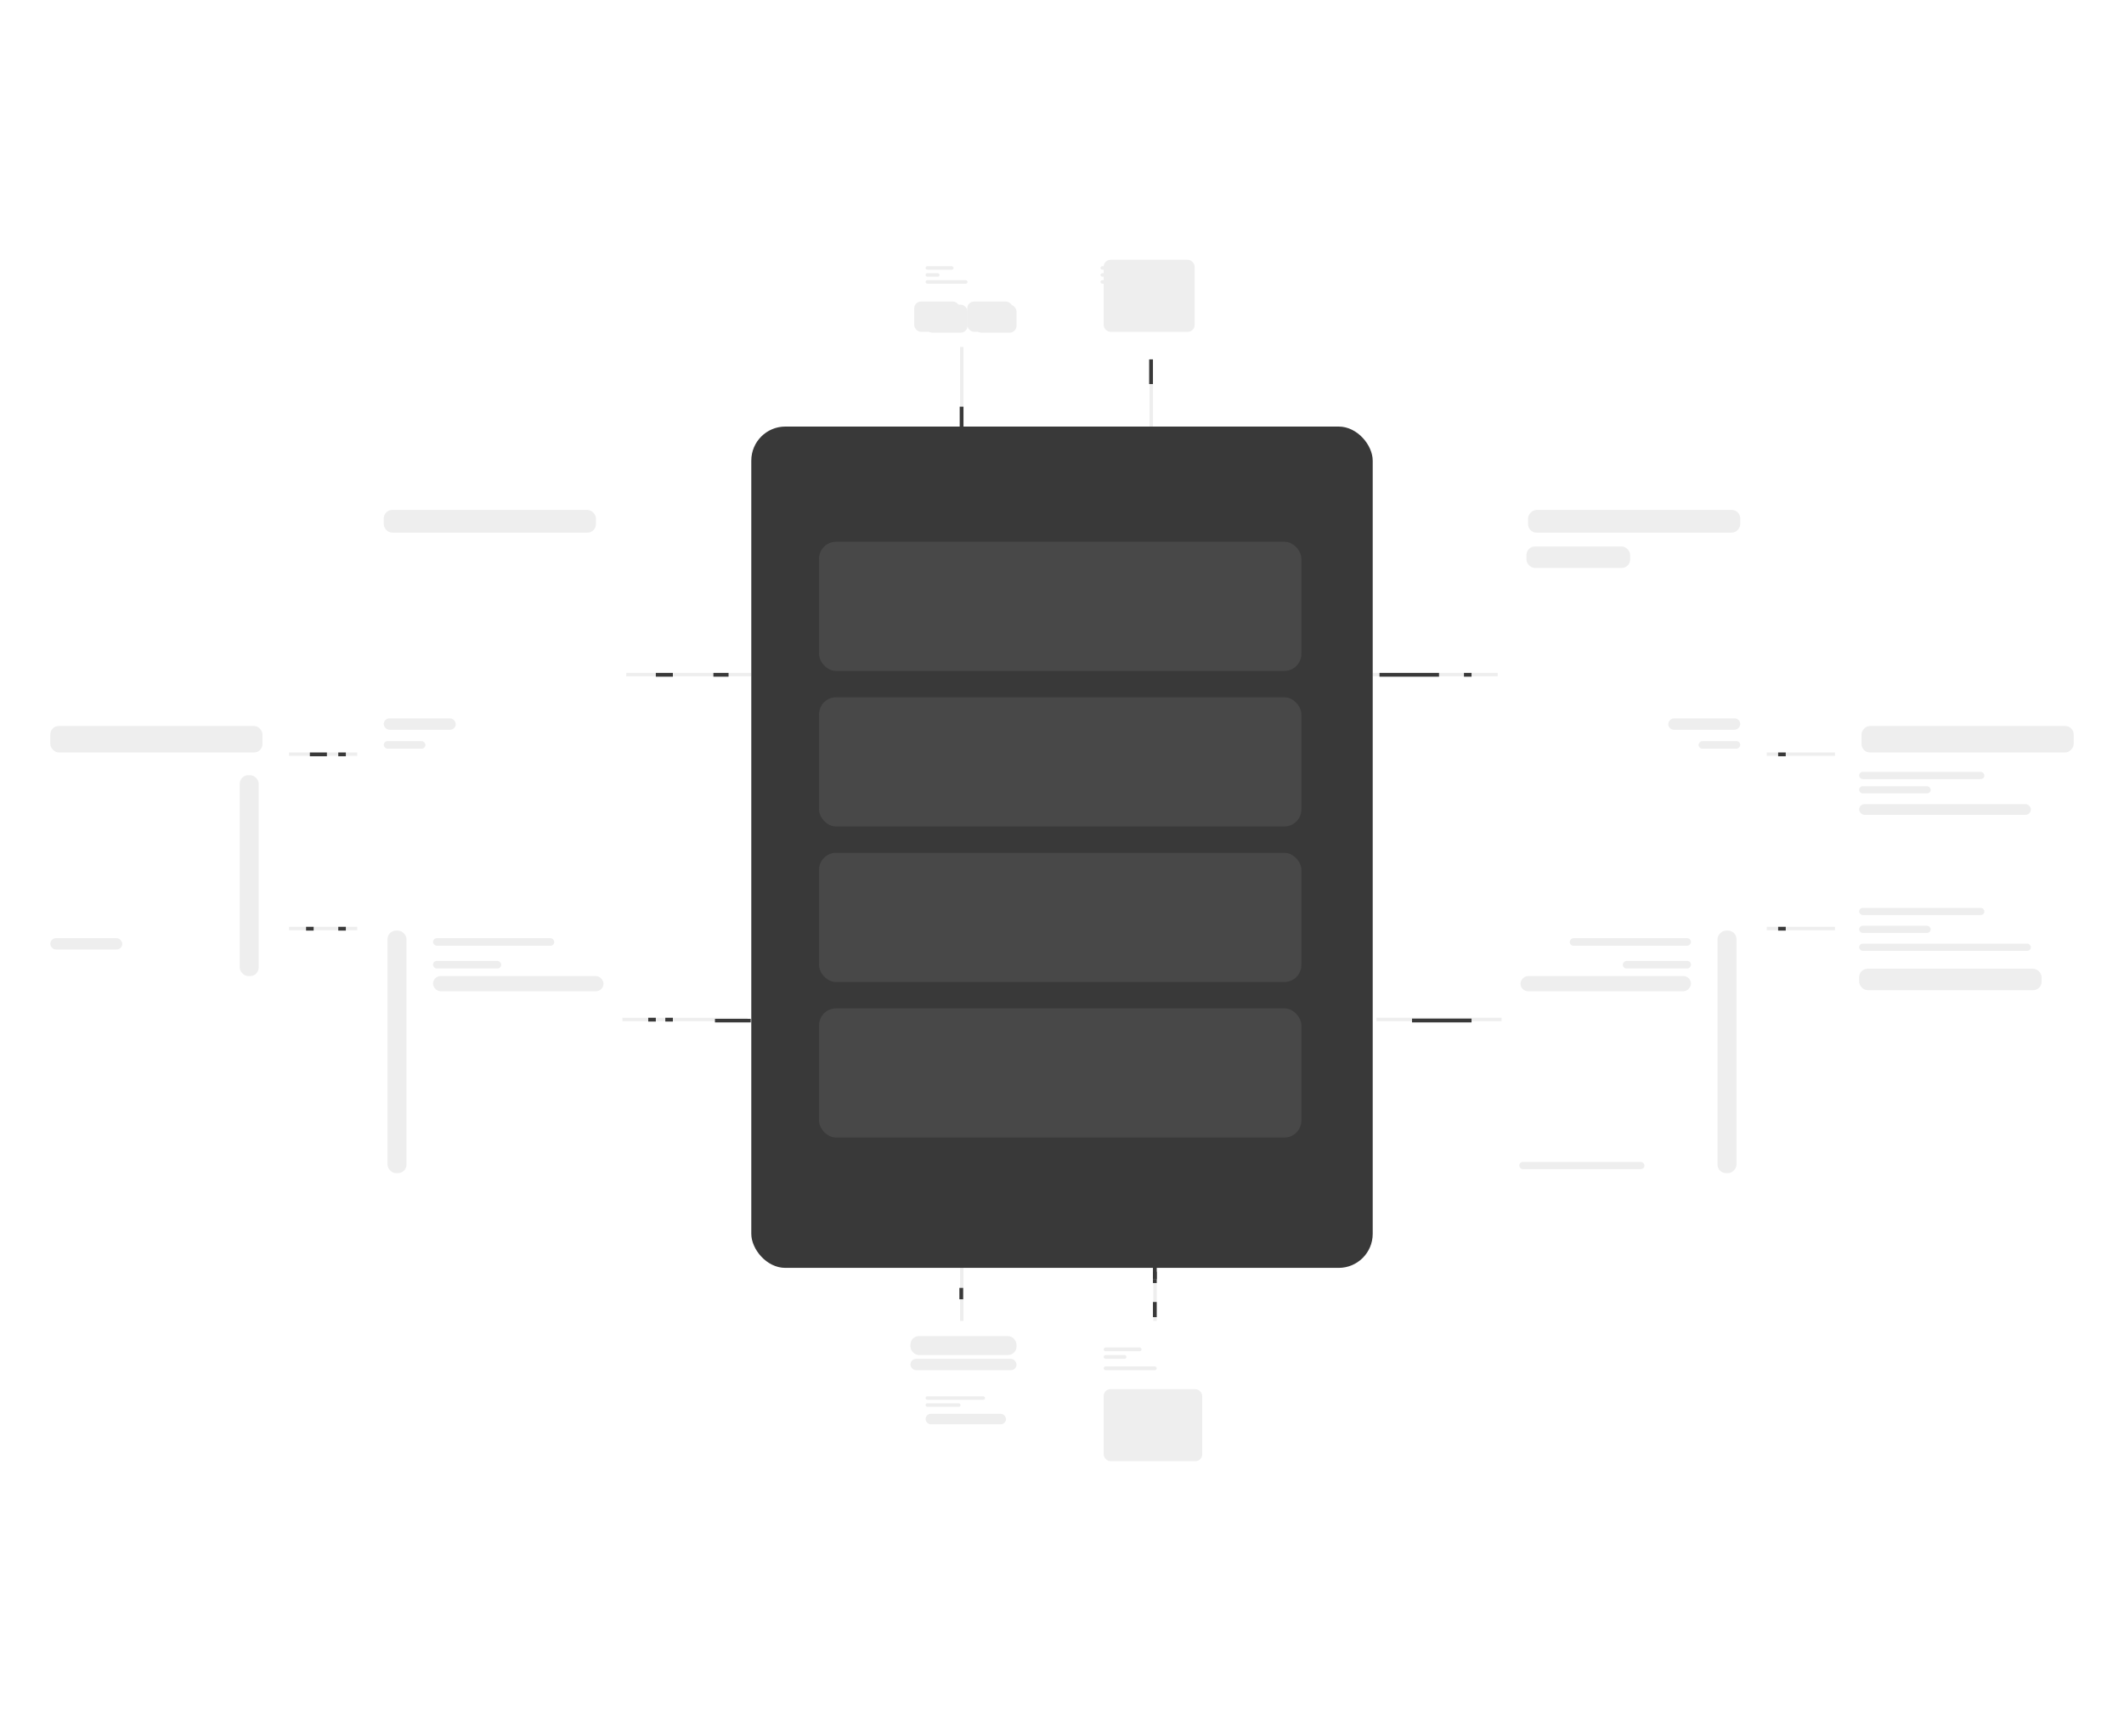 <svg width="624" height="510" viewBox="0 0 624 510" fill="none" xmlns="http://www.w3.org/2000/svg">
<g clip-path="url(#clip0)">
<g filter="url(#filter0_d)">
<rect x="104.946" y="141.996" width="77.924" height="94.622" rx="5" fill="white"/>
</g>
<g filter="url(#filter1_d)">
<rect width="77.924" height="94.622" rx="5" transform="matrix(-1 0 0 1 519.054 141.996)" fill="white"/>
</g>
<g filter="url(#filter2_d)">
<rect x="6.984" y="206.561" width="77.924" height="94.622" rx="5" fill="white"/>
</g>
<g filter="url(#filter3_d)">
<rect width="77.924" height="94.622" rx="5" transform="matrix(-1 0 0 1 617.016 206.561)" fill="white"/>
</g>
<g filter="url(#filter4_d)">
<rect x="106.059" y="257.768" width="77.924" height="95.735" rx="5" fill="white"/>
</g>
<g filter="url(#filter5_d)">
<rect width="77.924" height="95.735" rx="5" transform="matrix(-1 0 0 1 517.941 257.768)" fill="white"/>
</g>
<g filter="url(#filter6_d)">
<rect x="263.019" y="387.526" width="39.889" height="48.855" rx="5" fill="white"/>
</g>
<g filter="url(#filter7_d)">
<rect x="318.865" y="387.526" width="39.889" height="48.855" rx="5" fill="white"/>
</g>
<g filter="url(#filter8_d)">
<rect x="265.246" y="59.62" width="36.484" height="44.921" rx="5" fill="white"/>
</g>
<g filter="url(#filter9_d)">
<rect x="318.93" y="59.62" width="36.484" height="44.921" rx="5" fill="white"/>
</g>
<rect x="271.918" y="78.192" width="8.222" height="1.028" rx="0.514" fill="#EEEEEE"/>
<rect x="112.738" y="211.014" width="21.151" height="3.34" rx="1.67" fill="#EEEEEE"/>
<rect width="21.151" height="3.34" rx="1.67" transform="matrix(-1 0 0 1 511.262 211.014)" fill="#EEEEEE"/>
<rect x="14.777" y="275.579" width="21.151" height="3.34" rx="1.67" fill="#EEEEEE"/>
<rect x="127.21" y="275.579" width="35.622" height="2.226" rx="1.113" fill="#EEEEEE"/>
<rect width="35.622" height="2.226" rx="1.113" transform="matrix(-1 0 0 1 496.79 275.579)" fill="#EEEEEE"/>
<rect x="271.918" y="410.152" width="17.472" height="1.028" rx="0.514" fill="#EEEEEE"/>
<rect x="324.245" y="395.804" width="11.132" height="1.113" rx="0.557" fill="#EEEEEE"/>
<rect x="323.305" y="78.192" width="9.25" height="1.028" rx="0.514" fill="#EEEEEE"/>
<rect x="271.918" y="80.247" width="4.111" height="1.028" rx="0.514" fill="#EEEEEE"/>
<rect x="112.738" y="217.693" width="12.245" height="2.226" rx="1.113" fill="#EEEEEE"/>
<rect width="12.245" height="2.226" rx="1.113" transform="matrix(-1 0 0 1 511.262 217.693)" fill="#EEEEEE"/>
<rect x="127.21" y="282.259" width="20.038" height="2.226" rx="1.113" fill="#EEEEEE"/>
<rect width="20.038" height="2.226" rx="1.113" transform="matrix(-1 0 0 1 496.79 282.259)" fill="#EEEEEE"/>
<rect x="271.918" y="412.207" width="10.277" height="1.028" rx="0.514" fill="#EEEEEE"/>
<rect x="324.245" y="398.031" width="6.679" height="1.113" rx="0.557" fill="#EEEEEE"/>
<rect x="323.305" y="80.247" width="5.139" height="1.028" rx="0.514" fill="#EEEEEE"/>
<rect x="271.918" y="82.302" width="12.333" height="1.028" rx="0.514" fill="#EEEEEE"/>
<rect x="127.21" y="286.711" width="50.094" height="4.453" rx="2.226" fill="#EEEEEE"/>
<rect width="50.094" height="4.453" rx="2.226" transform="matrix(-1 0 0 1 496.79 286.711)" fill="#EEEEEE"/>
<rect x="271.918" y="415.291" width="23.638" height="3.083" rx="1.542" fill="#EEEEEE"/>
<rect x="324.245" y="401.37" width="15.585" height="1.113" rx="0.557" fill="#EEEEEE"/>
<rect x="323.305" y="82.302" width="12.333" height="1.028" rx="0.514" fill="#EEEEEE"/>
<rect x="112.738" y="149.788" width="62.339" height="6.679" rx="2.5" fill="#EEEEEE"/>
<rect width="62.339" height="6.679" rx="2.5" transform="matrix(-1 0 0 1 511.262 149.788)" fill="#EEEEEE"/>
<rect x="14.777" y="213.24" width="62.339" height="7.792" rx="2.5" fill="#EEEEEE"/>
<rect width="62.339" height="7.792" rx="2.5" transform="matrix(-1 0 0 1 609.223 213.24)" fill="#EEEEEE"/>
<rect x="267.472" y="392.465" width="31.169" height="5.566" rx="2.5" fill="#EEEEEE"/>
<rect x="267.472" y="399.144" width="31.169" height="3.34" rx="1.67" fill="#EEEEEE"/>
<rect x="113.851" y="273.353" width="5.566" height="71.245" rx="2.5" fill="#EEEEEE"/>
<rect width="5.566" height="71.245" rx="2.5" transform="matrix(-1 0 0 1 510.149 273.353)" fill="#EEEEEE"/>
<rect x="70.436" y="227.712" width="5.566" height="58.999" rx="2.5" fill="#EEEEEE"/>
<rect x="271.918" y="89.497" width="12.333" height="8.222" rx="2" fill="#EEEEEE"/>
<rect x="324.245" y="76.318" width="26.717" height="21.151" rx="2" fill="#EEEEEE"/>
<rect x="324.245" y="408.05" width="28.943" height="21.151" rx="2" fill="#EEEEEE"/>
<rect x="268.585" y="88.562" width="13.358" height="8.906" rx="2" fill="#EEEEEE"/>
<rect x="286.306" y="89.497" width="12.333" height="8.222" rx="2" fill="#EEEEEE"/>
<rect x="284.17" y="88.562" width="13.358" height="8.906" rx="2" fill="#EEEEEE"/>
<line x1="220.718" y1="198.156" x2="183.982" y2="198.156" stroke="#EEEEEE"/>
<line y1="-0.5" x2="36.736" y2="-0.5" transform="matrix(1 -9.91397e-08 -7.70906e-08 -1 403.282 197.656)" stroke="#EEEEEE"/>
<line x1="104.946" y1="221.533" x2="84.908" y2="221.533" stroke="#EEEEEE"/>
<line y1="-0.5" x2="20.038" y2="-0.5" transform="matrix(1 -9.7968e-08 -7.80126e-08 -1 519.054 221.033)" stroke="#EEEEEE"/>
<line x1="104.946" y1="272.74" x2="84.908" y2="272.74" stroke="#EEEEEE"/>
<line y1="-0.5" x2="20.038" y2="-0.5" transform="matrix(1 -9.91397e-08 -7.70906e-08 -1 519.054 272.24)" stroke="#EEEEEE"/>
<line x1="282.557" y1="125.298" x2="282.557" y2="101.921" stroke="#EEEEEE"/>
<line x1="282.557" y1="388.012" x2="282.557" y2="366.861" stroke="#EEEEEE"/>
<line x1="338.217" y1="125.298" x2="338.217" y2="105.261" stroke="#EEEEEE"/>
<line x1="339.33" y1="388.012" x2="339.33" y2="366.861" stroke="#EEEEEE"/>
<line x1="219.605" y1="299.457" x2="182.869" y2="299.457" stroke="#EEEEEE"/>
<line y1="-0.5" x2="36.736" y2="-0.5" transform="matrix(1 -9.90701e-08 -7.70365e-08 -1 404.395 298.957)" stroke="#EEEEEE"/>
<rect x="281.851" y="378.307" width="1.113" height="3.34" fill="#393939"/>
<rect x="214.039" y="197.656" width="1.113" height="4.453" transform="rotate(90 214.039 197.656)" fill="#393939"/>
<rect x="101.606" y="221.033" width="1.113" height="2.226" transform="rotate(90 101.606 221.033)" fill="#393939"/>
<rect x="197.678" y="298.957" width="1.113" height="2.226" transform="rotate(90 197.678 298.957)" fill="#393939"/>
<rect x="192.669" y="298.957" width="1.113" height="2.226" transform="rotate(90 192.669 298.957)" fill="#393939"/>
<rect x="96.04" y="221.033" width="1.113" height="5.01" transform="rotate(90 96.04 221.033)" fill="#393939"/>
<rect x="197.678" y="197.656" width="1.113" height="5.01" transform="rotate(90 197.678 197.656)" fill="#393939"/>
<rect width="1.113" height="2.226" transform="matrix(3.90063e-08 1 1 -4.8984e-08 522.394 221.033)" fill="#393939"/>
<rect width="1.113" height="2.226" transform="matrix(3.90063e-08 1 1 -4.8984e-08 430.089 197.656)" fill="#393939"/>
<rect width="1.113" height="17.489" transform="matrix(3.90063e-08 1 1 -4.8984e-08 405.274 197.656)" fill="#393939"/>
<rect width="1.113" height="7.225" transform="matrix(1 0 -9.97768e-09 -1 337.604 112.808)" fill="#393939"/>
<rect width="1.113" height="7.225" transform="matrix(1 0 -9.97768e-09 -1 281.944 126.684)" fill="#393939"/>
<rect width="1.113" height="17.489" transform="matrix(3.90063e-08 1 1 -4.8984e-08 414.827 299.205)" fill="#393939"/>
<rect x="101.606" y="272.24" width="1.113" height="2.226" transform="rotate(90 101.606 272.24)" fill="#393939"/>
<rect x="92.144" y="272.24" width="1.113" height="2.226" transform="rotate(90 92.144 272.24)" fill="#393939"/>
<rect width="1.113" height="2.226" transform="matrix(3.85453e-08 1 1 -4.95698e-08 522.394 272.24)" fill="#393939"/>
<rect x="220.556" y="299.267" width="1.051" height="10.511" transform="rotate(90 220.556 299.267)" fill="#393939"/>
<rect x="338.717" y="370.201" width="1.113" height="5.566" fill="#393939"/>
<rect x="338.717" y="382.446" width="1.113" height="4.453" fill="#393939"/>
<rect x="338.717" y="373.541" width="1.113" height="2.226" fill="#393939"/>
<rect x="338.717" y="375.767" width="1.113" height="1.113" fill="#393939"/>
<rect x="448.44" y="160.524" width="30.481" height="6.306" rx="2.5" fill="#EEEEEE"/>
<rect x="446.338" y="341.31" width="36.788" height="2.102" rx="1.051" fill="#EEEEEE"/>
<rect x="546.19" y="226.742" width="36.788" height="2.102" rx="1.051" fill="#EEEEEE"/>
<rect x="546.19" y="266.683" width="36.788" height="2.102" rx="1.051" fill="#EEEEEE"/>
<rect x="546.19" y="230.946" width="21.022" height="2.102" rx="1.051" fill="#EEEEEE"/>
<rect x="546.19" y="271.938" width="21.022" height="2.102" rx="1.051" fill="#EEEEEE"/>
<rect x="546.19" y="236.201" width="50.452" height="3.153" rx="1.577" fill="#EEEEEE"/>
<rect x="546.19" y="277.194" width="50.452" height="2.102" rx="1.051" fill="#EEEEEE"/>
<rect x="546.19" y="284.551" width="53.605" height="6.306" rx="2.5" fill="#EEEEEE"/>
<rect x="220.718" y="125.298" width="182.564" height="247.129" rx="10" fill="#393939"/>
<rect x="240.62" y="159.133" width="141.708" height="37.944" rx="5" fill="#484848"/>
<rect x="240.62" y="250.508" width="141.708" height="37.944" rx="5" fill="#484848"/>
<rect x="240.62" y="296.195" width="141.708" height="37.944" rx="5" fill="#484848"/>
<rect x="240.62" y="204.821" width="141.708" height="37.944" rx="5" fill="#484848"/>
</g>
<defs>
<filter id="filter0_d" x="91.946" y="130.996" width="103.924" height="120.622" filterUnits="userSpaceOnUse" color-interpolation-filters="sRGB">
<feFlood flood-opacity="0" result="BackgroundImageFix"/>
<feColorMatrix in="SourceAlpha" type="matrix" values="0 0 0 0 0 0 0 0 0 0 0 0 0 0 0 0 0 0 127 0"/>
<feOffset dy="2"/>
<feGaussianBlur stdDeviation="6.5"/>
<feColorMatrix type="matrix" values="0 0 0 0 0 0 0 0 0 0 0 0 0 0 0 0 0 0 0.07 0"/>
<feBlend mode="normal" in2="BackgroundImageFix" result="effect1_dropShadow"/>
<feBlend mode="normal" in="SourceGraphic" in2="effect1_dropShadow" result="shape"/>
</filter>
<filter id="filter1_d" x="428.13" y="130.996" width="103.924" height="120.622" filterUnits="userSpaceOnUse" color-interpolation-filters="sRGB">
<feFlood flood-opacity="0" result="BackgroundImageFix"/>
<feColorMatrix in="SourceAlpha" type="matrix" values="0 0 0 0 0 0 0 0 0 0 0 0 0 0 0 0 0 0 127 0"/>
<feOffset dy="2"/>
<feGaussianBlur stdDeviation="6.5"/>
<feColorMatrix type="matrix" values="0 0 0 0 0 0 0 0 0 0 0 0 0 0 0 0 0 0 0.07 0"/>
<feBlend mode="normal" in2="BackgroundImageFix" result="effect1_dropShadow"/>
<feBlend mode="normal" in="SourceGraphic" in2="effect1_dropShadow" result="shape"/>
</filter>
<filter id="filter2_d" x="-6.016" y="195.561" width="103.924" height="120.622" filterUnits="userSpaceOnUse" color-interpolation-filters="sRGB">
<feFlood flood-opacity="0" result="BackgroundImageFix"/>
<feColorMatrix in="SourceAlpha" type="matrix" values="0 0 0 0 0 0 0 0 0 0 0 0 0 0 0 0 0 0 127 0"/>
<feOffset dy="2"/>
<feGaussianBlur stdDeviation="6.5"/>
<feColorMatrix type="matrix" values="0 0 0 0 0 0 0 0 0 0 0 0 0 0 0 0 0 0 0.07 0"/>
<feBlend mode="normal" in2="BackgroundImageFix" result="effect1_dropShadow"/>
<feBlend mode="normal" in="SourceGraphic" in2="effect1_dropShadow" result="shape"/>
</filter>
<filter id="filter3_d" x="526.092" y="195.561" width="103.924" height="120.622" filterUnits="userSpaceOnUse" color-interpolation-filters="sRGB">
<feFlood flood-opacity="0" result="BackgroundImageFix"/>
<feColorMatrix in="SourceAlpha" type="matrix" values="0 0 0 0 0 0 0 0 0 0 0 0 0 0 0 0 0 0 127 0"/>
<feOffset dy="2"/>
<feGaussianBlur stdDeviation="6.5"/>
<feColorMatrix type="matrix" values="0 0 0 0 0 0 0 0 0 0 0 0 0 0 0 0 0 0 0.07 0"/>
<feBlend mode="normal" in2="BackgroundImageFix" result="effect1_dropShadow"/>
<feBlend mode="normal" in="SourceGraphic" in2="effect1_dropShadow" result="shape"/>
</filter>
<filter id="filter4_d" x="93.059" y="246.768" width="103.924" height="121.735" filterUnits="userSpaceOnUse" color-interpolation-filters="sRGB">
<feFlood flood-opacity="0" result="BackgroundImageFix"/>
<feColorMatrix in="SourceAlpha" type="matrix" values="0 0 0 0 0 0 0 0 0 0 0 0 0 0 0 0 0 0 127 0"/>
<feOffset dy="2"/>
<feGaussianBlur stdDeviation="6.5"/>
<feColorMatrix type="matrix" values="0 0 0 0 0 0 0 0 0 0 0 0 0 0 0 0 0 0 0.07 0"/>
<feBlend mode="normal" in2="BackgroundImageFix" result="effect1_dropShadow"/>
<feBlend mode="normal" in="SourceGraphic" in2="effect1_dropShadow" result="shape"/>
</filter>
<filter id="filter5_d" x="427.017" y="246.768" width="103.924" height="121.735" filterUnits="userSpaceOnUse" color-interpolation-filters="sRGB">
<feFlood flood-opacity="0" result="BackgroundImageFix"/>
<feColorMatrix in="SourceAlpha" type="matrix" values="0 0 0 0 0 0 0 0 0 0 0 0 0 0 0 0 0 0 127 0"/>
<feOffset dy="2"/>
<feGaussianBlur stdDeviation="6.5"/>
<feColorMatrix type="matrix" values="0 0 0 0 0 0 0 0 0 0 0 0 0 0 0 0 0 0 0.07 0"/>
<feBlend mode="normal" in2="BackgroundImageFix" result="effect1_dropShadow"/>
<feBlend mode="normal" in="SourceGraphic" in2="effect1_dropShadow" result="shape"/>
</filter>
<filter id="filter6_d" x="250.019" y="376.526" width="65.889" height="74.855" filterUnits="userSpaceOnUse" color-interpolation-filters="sRGB">
<feFlood flood-opacity="0" result="BackgroundImageFix"/>
<feColorMatrix in="SourceAlpha" type="matrix" values="0 0 0 0 0 0 0 0 0 0 0 0 0 0 0 0 0 0 127 0"/>
<feOffset dy="2"/>
<feGaussianBlur stdDeviation="6.5"/>
<feColorMatrix type="matrix" values="0 0 0 0 0 0 0 0 0 0 0 0 0 0 0 0 0 0 0.07 0"/>
<feBlend mode="normal" in2="BackgroundImageFix" result="effect1_dropShadow"/>
<feBlend mode="normal" in="SourceGraphic" in2="effect1_dropShadow" result="shape"/>
</filter>
<filter id="filter7_d" x="305.865" y="376.526" width="65.889" height="74.855" filterUnits="userSpaceOnUse" color-interpolation-filters="sRGB">
<feFlood flood-opacity="0" result="BackgroundImageFix"/>
<feColorMatrix in="SourceAlpha" type="matrix" values="0 0 0 0 0 0 0 0 0 0 0 0 0 0 0 0 0 0 127 0"/>
<feOffset dy="2"/>
<feGaussianBlur stdDeviation="6.5"/>
<feColorMatrix type="matrix" values="0 0 0 0 0 0 0 0 0 0 0 0 0 0 0 0 0 0 0.07 0"/>
<feBlend mode="normal" in2="BackgroundImageFix" result="effect1_dropShadow"/>
<feBlend mode="normal" in="SourceGraphic" in2="effect1_dropShadow" result="shape"/>
</filter>
<filter id="filter8_d" x="252.246" y="48.62" width="62.484" height="70.921" filterUnits="userSpaceOnUse" color-interpolation-filters="sRGB">
<feFlood flood-opacity="0" result="BackgroundImageFix"/>
<feColorMatrix in="SourceAlpha" type="matrix" values="0 0 0 0 0 0 0 0 0 0 0 0 0 0 0 0 0 0 127 0"/>
<feOffset dy="2"/>
<feGaussianBlur stdDeviation="6.5"/>
<feColorMatrix type="matrix" values="0 0 0 0 0 0 0 0 0 0 0 0 0 0 0 0 0 0 0.07 0"/>
<feBlend mode="normal" in2="BackgroundImageFix" result="effect1_dropShadow"/>
<feBlend mode="normal" in="SourceGraphic" in2="effect1_dropShadow" result="shape"/>
</filter>
<filter id="filter9_d" x="305.93" y="48.62" width="62.484" height="70.921" filterUnits="userSpaceOnUse" color-interpolation-filters="sRGB">
<feFlood flood-opacity="0" result="BackgroundImageFix"/>
<feColorMatrix in="SourceAlpha" type="matrix" values="0 0 0 0 0 0 0 0 0 0 0 0 0 0 0 0 0 0 127 0"/>
<feOffset dy="2"/>
<feGaussianBlur stdDeviation="6.5"/>
<feColorMatrix type="matrix" values="0 0 0 0 0 0 0 0 0 0 0 0 0 0 0 0 0 0 0.07 0"/>
<feBlend mode="normal" in2="BackgroundImageFix" result="effect1_dropShadow"/>
<feBlend mode="normal" in="SourceGraphic" in2="effect1_dropShadow" result="shape"/>
</filter>
<clipPath id="clip0">
<rect width="624" height="510" fill="white"/>
</clipPath>
</defs>
</svg>
